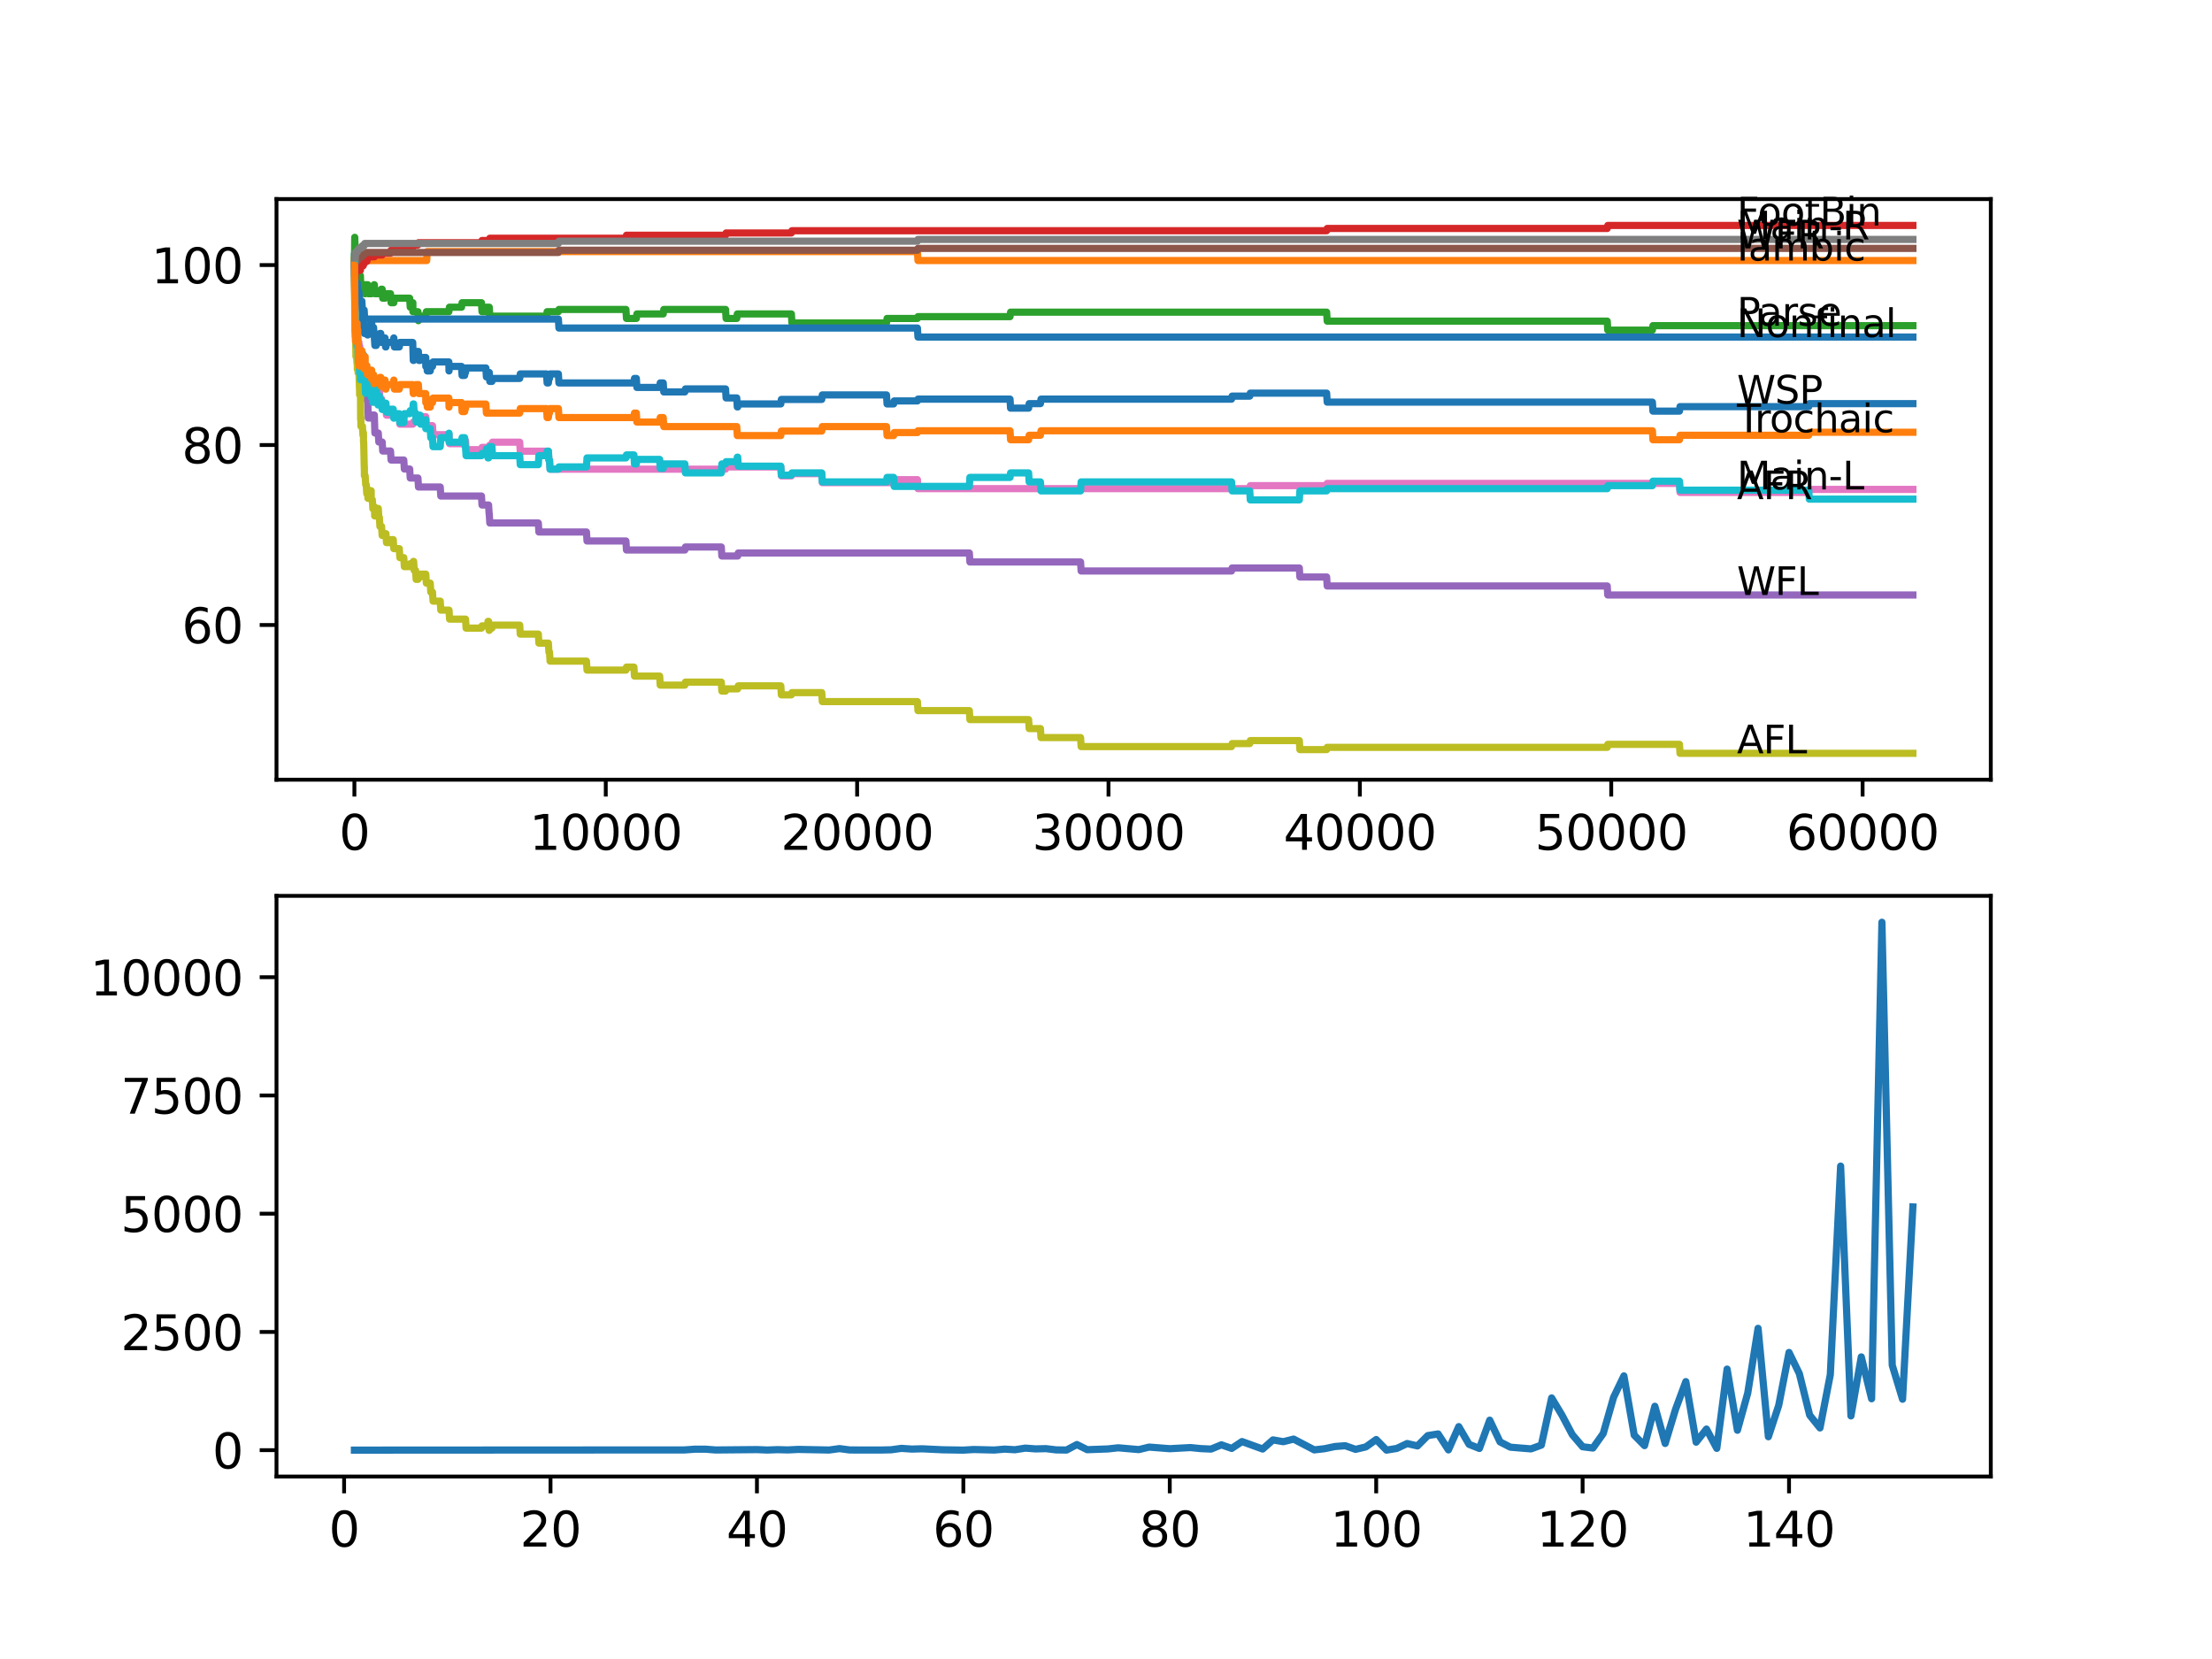 <?xml version="1.0" encoding="utf-8" standalone="no"?>
<!DOCTYPE svg PUBLIC "-//W3C//DTD SVG 1.1//EN"
  "http://www.w3.org/Graphics/SVG/1.1/DTD/svg11.dtd">
<svg xmlns:xlink="http://www.w3.org/1999/xlink" width="460.8pt" height="345.6pt" viewBox="0 0 460.8 345.6" xmlns="http://www.w3.org/2000/svg" version="1.1">
 <defs>
  <style type="text/css">*{stroke-linejoin: round; stroke-linecap: butt}</style>
 </defs>
 <g id="figure_1">
  <g id="patch_1">
   <path d="M 0 345.6 
L 460.8 345.6 
L 460.8 0 
L 0 0 
z
" style="fill: #ffffff"/>
  </g>
  <g id="axes_1">
   <g id="patch_2">
    <path d="M 57.6 162.432 
L 414.72 162.432 
L 414.72 41.472 
L 57.6 41.472 
z
" style="fill: #ffffff"/>
   </g>
   <g id="matplotlib.axis_1">
    <g id="xtick_1">
     <g id="line2d_1">
      <defs>
       <path id="m9bc168c606" d="M 0 0 
L 0 3.5 
" style="stroke: #000000; stroke-width: 0.8"/>
      </defs>
      <g>
       <use xlink:href="#m9bc168c606" x="73.827" y="162.432" style="stroke: #000000; stroke-width: 0.8"/>
      </g>
     </g>
     <g id="text_1">
      <!-- 0 -->
      <g transform="translate(70.646 177.03)scale(0.1 -0.1)">
       <defs>
        <path id="DejaVuSans-30" d="M 2034 4250 
Q 1547 4250 1301 3770 
Q 1056 3291 1056 2328 
Q 1056 1369 1301 889 
Q 1547 409 2034 409 
Q 2525 409 2770 889 
Q 3016 1369 3016 2328 
Q 3016 3291 2770 3770 
Q 2525 4250 2034 4250 
z
M 2034 4750 
Q 2819 4750 3233 4129 
Q 3647 3509 3647 2328 
Q 3647 1150 3233 529 
Q 2819 -91 2034 -91 
Q 1250 -91 836 529 
Q 422 1150 422 2328 
Q 422 3509 836 4129 
Q 1250 4750 2034 4750 
z
" transform="scale(0.016)"/>
       </defs>
       <use xlink:href="#DejaVuSans-30"/>
      </g>
     </g>
    </g>
    <g id="xtick_2">
     <g id="line2d_2">
      <g>
       <use xlink:href="#m9bc168c606" x="126.192" y="162.432" style="stroke: #000000; stroke-width: 0.8"/>
      </g>
     </g>
     <g id="text_2">
      <!-- 10000 -->
      <g transform="translate(110.286 177.03)scale(0.1 -0.1)">
       <defs>
        <path id="DejaVuSans-31" d="M 794 531 
L 1825 531 
L 1825 4091 
L 703 3866 
L 703 4441 
L 1819 4666 
L 2450 4666 
L 2450 531 
L 3481 531 
L 3481 0 
L 794 0 
L 794 531 
z
" transform="scale(0.016)"/>
       </defs>
       <use xlink:href="#DejaVuSans-31"/>
       <use xlink:href="#DejaVuSans-30" x="63.623"/>
       <use xlink:href="#DejaVuSans-30" x="127.246"/>
       <use xlink:href="#DejaVuSans-30" x="190.869"/>
       <use xlink:href="#DejaVuSans-30" x="254.492"/>
      </g>
     </g>
    </g>
    <g id="xtick_3">
     <g id="line2d_3">
      <g>
       <use xlink:href="#m9bc168c606" x="178.556" y="162.432" style="stroke: #000000; stroke-width: 0.8"/>
      </g>
     </g>
     <g id="text_3">
      <!-- 20000 -->
      <g transform="translate(162.65 177.03)scale(0.1 -0.1)">
       <defs>
        <path id="DejaVuSans-32" d="M 1228 531 
L 3431 531 
L 3431 0 
L 469 0 
L 469 531 
Q 828 903 1448 1529 
Q 2069 2156 2228 2338 
Q 2531 2678 2651 2914 
Q 2772 3150 2772 3378 
Q 2772 3750 2511 3984 
Q 2250 4219 1831 4219 
Q 1534 4219 1204 4116 
Q 875 4013 500 3803 
L 500 4441 
Q 881 4594 1212 4672 
Q 1544 4750 1819 4750 
Q 2544 4750 2975 4387 
Q 3406 4025 3406 3419 
Q 3406 3131 3298 2873 
Q 3191 2616 2906 2266 
Q 2828 2175 2409 1742 
Q 1991 1309 1228 531 
z
" transform="scale(0.016)"/>
       </defs>
       <use xlink:href="#DejaVuSans-32"/>
       <use xlink:href="#DejaVuSans-30" x="63.623"/>
       <use xlink:href="#DejaVuSans-30" x="127.246"/>
       <use xlink:href="#DejaVuSans-30" x="190.869"/>
       <use xlink:href="#DejaVuSans-30" x="254.492"/>
      </g>
     </g>
    </g>
    <g id="xtick_4">
     <g id="line2d_4">
      <g>
       <use xlink:href="#m9bc168c606" x="230.921" y="162.432" style="stroke: #000000; stroke-width: 0.8"/>
      </g>
     </g>
     <g id="text_4">
      <!-- 30000 -->
      <g transform="translate(215.015 177.03)scale(0.1 -0.1)">
       <defs>
        <path id="DejaVuSans-33" d="M 2597 2516 
Q 3050 2419 3304 2112 
Q 3559 1806 3559 1356 
Q 3559 666 3084 287 
Q 2609 -91 1734 -91 
Q 1441 -91 1130 -33 
Q 819 25 488 141 
L 488 750 
Q 750 597 1062 519 
Q 1375 441 1716 441 
Q 2309 441 2620 675 
Q 2931 909 2931 1356 
Q 2931 1769 2642 2001 
Q 2353 2234 1838 2234 
L 1294 2234 
L 1294 2753 
L 1863 2753 
Q 2328 2753 2575 2939 
Q 2822 3125 2822 3475 
Q 2822 3834 2567 4026 
Q 2313 4219 1838 4219 
Q 1578 4219 1281 4162 
Q 984 4106 628 3988 
L 628 4550 
Q 988 4650 1302 4700 
Q 1616 4750 1894 4750 
Q 2613 4750 3031 4423 
Q 3450 4097 3450 3541 
Q 3450 3153 3228 2886 
Q 3006 2619 2597 2516 
z
" transform="scale(0.016)"/>
       </defs>
       <use xlink:href="#DejaVuSans-33"/>
       <use xlink:href="#DejaVuSans-30" x="63.623"/>
       <use xlink:href="#DejaVuSans-30" x="127.246"/>
       <use xlink:href="#DejaVuSans-30" x="190.869"/>
       <use xlink:href="#DejaVuSans-30" x="254.492"/>
      </g>
     </g>
    </g>
    <g id="xtick_5">
     <g id="line2d_5">
      <g>
       <use xlink:href="#m9bc168c606" x="283.285" y="162.432" style="stroke: #000000; stroke-width: 0.8"/>
      </g>
     </g>
     <g id="text_5">
      <!-- 40000 -->
      <g transform="translate(267.379 177.03)scale(0.1 -0.1)">
       <defs>
        <path id="DejaVuSans-34" d="M 2419 4116 
L 825 1625 
L 2419 1625 
L 2419 4116 
z
M 2253 4666 
L 3047 4666 
L 3047 1625 
L 3713 1625 
L 3713 1100 
L 3047 1100 
L 3047 0 
L 2419 0 
L 2419 1100 
L 313 1100 
L 313 1709 
L 2253 4666 
z
" transform="scale(0.016)"/>
       </defs>
       <use xlink:href="#DejaVuSans-34"/>
       <use xlink:href="#DejaVuSans-30" x="63.623"/>
       <use xlink:href="#DejaVuSans-30" x="127.246"/>
       <use xlink:href="#DejaVuSans-30" x="190.869"/>
       <use xlink:href="#DejaVuSans-30" x="254.492"/>
      </g>
     </g>
    </g>
    <g id="xtick_6">
     <g id="line2d_6">
      <g>
       <use xlink:href="#m9bc168c606" x="335.65" y="162.432" style="stroke: #000000; stroke-width: 0.8"/>
      </g>
     </g>
     <g id="text_6">
      <!-- 50000 -->
      <g transform="translate(319.744 177.03)scale(0.1 -0.1)">
       <defs>
        <path id="DejaVuSans-35" d="M 691 4666 
L 3169 4666 
L 3169 4134 
L 1269 4134 
L 1269 2991 
Q 1406 3038 1543 3061 
Q 1681 3084 1819 3084 
Q 2600 3084 3056 2656 
Q 3513 2228 3513 1497 
Q 3513 744 3044 326 
Q 2575 -91 1722 -91 
Q 1428 -91 1123 -41 
Q 819 9 494 109 
L 494 744 
Q 775 591 1075 516 
Q 1375 441 1709 441 
Q 2250 441 2565 725 
Q 2881 1009 2881 1497 
Q 2881 1984 2565 2268 
Q 2250 2553 1709 2553 
Q 1456 2553 1204 2497 
Q 953 2441 691 2322 
L 691 4666 
z
" transform="scale(0.016)"/>
       </defs>
       <use xlink:href="#DejaVuSans-35"/>
       <use xlink:href="#DejaVuSans-30" x="63.623"/>
       <use xlink:href="#DejaVuSans-30" x="127.246"/>
       <use xlink:href="#DejaVuSans-30" x="190.869"/>
       <use xlink:href="#DejaVuSans-30" x="254.492"/>
      </g>
     </g>
    </g>
    <g id="xtick_7">
     <g id="line2d_7">
      <g>
       <use xlink:href="#m9bc168c606" x="388.014" y="162.432" style="stroke: #000000; stroke-width: 0.8"/>
      </g>
     </g>
     <g id="text_7">
      <!-- 60000 -->
      <g transform="translate(372.108 177.03)scale(0.1 -0.1)">
       <defs>
        <path id="DejaVuSans-36" d="M 2113 2584 
Q 1688 2584 1439 2293 
Q 1191 2003 1191 1497 
Q 1191 994 1439 701 
Q 1688 409 2113 409 
Q 2538 409 2786 701 
Q 3034 994 3034 1497 
Q 3034 2003 2786 2293 
Q 2538 2584 2113 2584 
z
M 3366 4563 
L 3366 3988 
Q 3128 4100 2886 4159 
Q 2644 4219 2406 4219 
Q 1781 4219 1451 3797 
Q 1122 3375 1075 2522 
Q 1259 2794 1537 2939 
Q 1816 3084 2150 3084 
Q 2853 3084 3261 2657 
Q 3669 2231 3669 1497 
Q 3669 778 3244 343 
Q 2819 -91 2113 -91 
Q 1303 -91 875 529 
Q 447 1150 447 2328 
Q 447 3434 972 4092 
Q 1497 4750 2381 4750 
Q 2619 4750 2861 4703 
Q 3103 4656 3366 4563 
z
" transform="scale(0.016)"/>
       </defs>
       <use xlink:href="#DejaVuSans-36"/>
       <use xlink:href="#DejaVuSans-30" x="63.623"/>
       <use xlink:href="#DejaVuSans-30" x="127.246"/>
       <use xlink:href="#DejaVuSans-30" x="190.869"/>
       <use xlink:href="#DejaVuSans-30" x="254.492"/>
      </g>
     </g>
    </g>
   </g>
   <g id="matplotlib.axis_2">
    <g id="ytick_1">
     <g id="line2d_8">
      <defs>
       <path id="m529009ddbd" d="M 0 0 
L -3.5 0 
" style="stroke: #000000; stroke-width: 0.8"/>
      </defs>
      <g>
       <use xlink:href="#m529009ddbd" x="57.6" y="130.193" style="stroke: #000000; stroke-width: 0.8"/>
      </g>
     </g>
     <g id="text_8">
      <!-- 60 -->
      <g transform="translate(37.875 133.992)scale(0.1 -0.1)">
       <use xlink:href="#DejaVuSans-36"/>
       <use xlink:href="#DejaVuSans-30" x="63.623"/>
      </g>
     </g>
    </g>
    <g id="ytick_2">
     <g id="line2d_9">
      <g>
       <use xlink:href="#m529009ddbd" x="57.6" y="92.705" style="stroke: #000000; stroke-width: 0.8"/>
      </g>
     </g>
     <g id="text_9">
      <!-- 80 -->
      <g transform="translate(37.875 96.504)scale(0.1 -0.1)">
       <defs>
        <path id="DejaVuSans-38" d="M 2034 2216 
Q 1584 2216 1326 1975 
Q 1069 1734 1069 1313 
Q 1069 891 1326 650 
Q 1584 409 2034 409 
Q 2484 409 2743 651 
Q 3003 894 3003 1313 
Q 3003 1734 2745 1975 
Q 2488 2216 2034 2216 
z
M 1403 2484 
Q 997 2584 770 2862 
Q 544 3141 544 3541 
Q 544 4100 942 4425 
Q 1341 4750 2034 4750 
Q 2731 4750 3128 4425 
Q 3525 4100 3525 3541 
Q 3525 3141 3298 2862 
Q 3072 2584 2669 2484 
Q 3125 2378 3379 2068 
Q 3634 1759 3634 1313 
Q 3634 634 3220 271 
Q 2806 -91 2034 -91 
Q 1263 -91 848 271 
Q 434 634 434 1313 
Q 434 1759 690 2068 
Q 947 2378 1403 2484 
z
M 1172 3481 
Q 1172 3119 1398 2916 
Q 1625 2713 2034 2713 
Q 2441 2713 2670 2916 
Q 2900 3119 2900 3481 
Q 2900 3844 2670 4047 
Q 2441 4250 2034 4250 
Q 1625 4250 1398 4047 
Q 1172 3844 1172 3481 
z
" transform="scale(0.016)"/>
       </defs>
       <use xlink:href="#DejaVuSans-38"/>
       <use xlink:href="#DejaVuSans-30" x="63.623"/>
      </g>
     </g>
    </g>
    <g id="ytick_3">
     <g id="line2d_10">
      <g>
       <use xlink:href="#m529009ddbd" x="57.6" y="55.217" style="stroke: #000000; stroke-width: 0.8"/>
      </g>
     </g>
     <g id="text_10">
      <!-- 100 -->
      <g transform="translate(31.512 59.017)scale(0.1 -0.1)">
       <use xlink:href="#DejaVuSans-31"/>
       <use xlink:href="#DejaVuSans-30" x="63.623"/>
       <use xlink:href="#DejaVuSans-30" x="127.246"/>
      </g>
     </g>
    </g>
   </g>
   <g id="line2d_11">
    <path d="M 73.833 54.28 
L 73.838 54.28 
L 73.848 52.874 
L 73.906 57.404 
L 73.911 57.404 
L 73.922 57.404 
L 74.011 63.902 
L 74.042 62.34 
L 74.053 62.34 
L 74.147 60.466 
L 74.063 63.277 
L 74.163 62.34 
L 74.257 62.34 
L 74.372 61.403 
L 74.388 61.403 
L 74.424 63.277 
L 74.498 62.184 
L 74.519 62.184 
L 74.582 64.058 
L 74.629 63.433 
L 74.655 63.433 
L 74.765 67.182 
L 74.775 66.807 
L 74.817 66.807 
L 74.932 65.245 
L 75.079 65.245 
L 75.1 67.12 
L 75.189 65.245 
L 75.377 65.245 
L 75.493 67.12 
L 75.498 67.12 
L 75.613 66.183 
L 75.65 66.183 
L 75.765 68.057 
L 75.781 67.12 
L 75.786 68.994 
L 75.875 67.588 
L 75.891 67.588 
L 75.906 69.463 
L 76.001 68.526 
L 76.022 68.526 
L 76.137 67.901 
L 76.435 67.901 
L 76.55 69.775 
L 76.65 69.775 
L 76.765 68.838 
L 77.273 68.838 
L 77.394 67.276 
L 77.425 67.276 
L 77.54 69.15 
L 77.561 69.15 
L 77.676 68.213 
L 77.823 68.213 
L 77.938 70.088 
L 77.98 70.088 
L 78.095 71.962 
L 78.383 71.962 
L 78.498 71.337 
L 78.64 71.337 
L 78.755 70.4 
L 79.033 70.4 
L 79.148 69.463 
L 79.321 69.463 
L 79.436 71.337 
L 79.493 71.337 
L 79.609 70.4 
L 80.205 70.4 
L 80.321 72.274 
L 80.399 72.274 
L 80.514 71.337 
L 81.918 71.337 
L 82.033 70.4 
L 82.043 70.4 
L 82.159 72.274 
L 83.18 72.274 
L 83.295 71.337 
L 85.976 71.337 
L 86.096 75.086 
L 86.17 75.086 
L 86.285 74.149 
L 86.573 74.149 
L 86.688 73.212 
L 87.154 73.212 
L 87.269 75.086 
L 87.516 75.086 
L 87.631 74.461 
L 88.694 74.461 
L 88.699 76.335 
L 88.804 75.398 
L 88.893 75.398 
L 89.008 77.273 
L 89.626 77.273 
L 89.741 76.335 
L 90.097 76.335 
L 90.212 75.398 
L 93.506 75.398 
L 93.537 77.273 
L 93.616 76.335 
L 96.145 76.335 
L 96.26 78.21 
L 96.789 78.21 
L 96.905 77.585 
L 96.978 77.585 
L 97.093 76.648 
L 101.214 76.648 
L 101.329 78.522 
L 101.544 78.522 
L 101.659 77.585 
L 101.921 77.585 
L 102.036 79.459 
L 102.481 79.459 
L 102.597 78.835 
L 108.262 78.835 
L 108.378 77.897 
L 113.86 77.897 
L 113.975 79.772 
L 114.237 79.772 
L 114.352 78.835 
L 114.473 78.835 
L 114.588 77.897 
L 116.321 77.897 
L 116.436 79.772 
L 132.057 79.772 
L 132.172 78.835 
L 132.559 78.835 
L 132.675 80.709 
L 137.419 80.709 
L 137.534 79.772 
L 138.162 79.772 
L 138.278 81.646 
L 142.671 81.646 
L 142.786 81.021 
L 151.144 81.021 
L 151.259 82.896 
L 153.479 82.896 
L 153.594 84.77 
L 153.678 84.77 
L 153.793 84.145 
L 162.653 84.145 
L 162.769 83.208 
L 171.184 83.208 
L 171.299 82.271 
L 184.673 82.271 
L 184.788 84.145 
L 186.16 84.145 
L 186.275 83.521 
L 191.113 83.521 
L 191.229 83.146 
L 210.405 83.146 
L 210.52 85.02 
L 214.28 85.02 
L 214.395 84.083 
L 216.741 84.083 
L 216.856 83.146 
L 256.553 83.146 
L 256.669 82.521 
L 260.345 82.521 
L 260.46 81.896 
L 276.363 81.896 
L 276.478 83.771 
L 344.222 83.771 
L 344.337 85.645 
L 349.862 85.645 
L 349.977 84.708 
L 376.793 84.708 
L 376.908 84.083 
L 398.487 84.083 
L 398.487 84.083 
" clip-path="url(#p70ff0d543a)" style="fill: none; stroke: #1f77b4; stroke-width: 1.5; stroke-linecap: square"/>
   </g>
   <g id="line2d_12">
    <path d="M 73.833 54.28 
L 73.848 54.28 
L 73.964 52.406 
L 74.765 52.406 
L 74.88 54.28 
L 88.893 54.28 
L 89.008 52.406 
L 191.113 52.406 
L 191.229 54.28 
L 398.487 54.28 
L 398.487 54.28 
" clip-path="url(#p70ff0d543a)" style="fill: none; stroke: #ff7f0e; stroke-width: 1.5; stroke-linecap: square"/>
   </g>
   <g id="line2d_13">
    <path d="M 73.833 55.217 
L 73.901 49.438 
L 73.953 50.938 
L 73.985 50.938 
L 74.11 57.81 
L 74.147 57.81 
L 74.262 59.685 
L 74.367 59.685 
L 74.388 61.559 
L 74.477 60.622 
L 74.597 60.622 
L 74.712 57.81 
L 74.765 57.81 
L 74.88 57.435 
L 75.079 57.435 
L 75.199 61.184 
L 75.377 61.184 
L 75.493 60.716 
L 75.781 60.716 
L 75.891 59.31 
L 76.006 61.184 
L 76.069 61.184 
L 76.184 59.31 
L 76.603 59.31 
L 76.718 61.184 
L 77.425 61.184 
L 77.54 60.247 
L 77.823 60.247 
L 77.938 59.31 
L 77.98 59.31 
L 78.095 61.184 
L 79.321 61.184 
L 79.436 60.247 
L 79.614 60.247 
L 79.729 62.121 
L 80.205 62.121 
L 80.321 61.184 
L 81.352 61.184 
L 81.467 63.059 
L 82.043 63.059 
L 82.159 62.121 
L 85.342 62.121 
L 85.458 63.996 
L 85.976 63.996 
L 86.007 63.059 
L 86.013 64.933 
L 86.081 64.933 
L 87.065 64.933 
L 87.154 66.807 
L 87.175 65.87 
L 88.694 65.87 
L 88.809 64.933 
L 93.506 64.933 
L 93.621 63.996 
L 96.145 63.996 
L 96.26 63.059 
L 100.298 63.059 
L 100.413 64.933 
L 101.214 64.933 
L 101.329 63.996 
L 101.921 63.996 
L 102.036 65.87 
L 113.86 65.87 
L 113.975 64.933 
L 116.321 64.933 
L 116.436 64.464 
L 130.392 64.464 
L 130.507 66.339 
L 132.559 66.339 
L 132.675 65.402 
L 138.162 65.402 
L 138.278 64.464 
L 151.144 64.464 
L 151.259 66.339 
L 153.479 66.339 
L 153.594 65.402 
L 164.858 65.402 
L 164.973 67.276 
L 184.673 67.276 
L 184.788 66.339 
L 191.113 66.339 
L 191.229 65.964 
L 210.405 65.964 
L 210.52 65.027 
L 276.363 65.027 
L 276.478 66.901 
L 334.812 66.901 
L 334.927 68.775 
L 344.222 68.775 
L 344.337 67.838 
L 398.487 67.838 
L 398.487 67.838 
" clip-path="url(#p70ff0d543a)" style="fill: none; stroke: #2ca02c; stroke-width: 1.5; stroke-linecap: square"/>
   </g>
   <g id="line2d_14">
    <path d="M 73.833 55.217 
L 73.917 59.747 
L 73.948 58.341 
L 73.964 58.341 
L 74.095 55.374 
L 74.105 55.374 
L 74.225 54.436 
L 74.367 54.436 
L 74.43 53.499 
L 74.435 55.374 
L 74.472 55.374 
L 74.519 55.374 
L 74.634 54.905 
L 74.655 54.905 
L 74.765 54.436 
L 74.88 56.311 
L 75.079 56.311 
L 75.199 55.374 
L 75.65 55.374 
L 75.765 54.905 
L 75.891 54.905 
L 76.006 54.436 
L 76.435 54.436 
L 76.55 53.968 
L 76.603 53.968 
L 76.718 53.499 
L 77.98 53.499 
L 78.095 53.124 
L 79.614 53.124 
L 79.729 52.75 
L 81.352 52.75 
L 81.467 52.125 
L 85.342 52.125 
L 85.458 51.5 
L 86.007 51.5 
L 86.123 51.031 
L 87.065 51.031 
L 87.18 50.563 
L 100.298 50.563 
L 100.413 50.094 
L 101.921 50.094 
L 102.036 49.626 
L 130.392 49.626 
L 130.507 49.001 
L 151.144 49.001 
L 151.259 48.532 
L 164.858 48.532 
L 164.973 48.064 
L 276.363 48.064 
L 276.478 47.595 
L 334.812 47.595 
L 334.927 46.97 
L 398.487 46.97 
L 398.487 46.97 
" clip-path="url(#p70ff0d543a)" style="fill: none; stroke: #d62728; stroke-width: 1.5; stroke-linecap: square"/>
   </g>
   <g id="line2d_15">
    <path d="M 73.833 57.092 
L 73.875 57.092 
L 74.011 67.713 
L 74.105 67.089 
L 74.11 68.963 
L 74.147 68.963 
L 74.262 70.837 
L 74.367 70.837 
L 74.482 72.712 
L 74.582 72.712 
L 74.697 72.087 
L 74.906 72.087 
L 75.021 73.961 
L 75.121 73.961 
L 75.241 77.71 
L 75.723 77.71 
L 75.838 79.584 
L 75.891 79.584 
L 76.006 81.459 
L 76.294 81.459 
L 76.409 83.333 
L 76.603 83.333 
L 76.723 87.082 
L 77.273 87.082 
L 77.388 86.457 
L 77.98 86.457 
L 78.1 90.206 
L 78.802 90.206 
L 78.917 92.08 
L 79.614 92.08 
L 79.729 93.955 
L 81.352 93.955 
L 81.467 95.829 
L 84.117 95.829 
L 84.232 97.703 
L 85.342 97.703 
L 85.458 99.578 
L 87.065 99.578 
L 87.18 101.452 
L 91.71 101.452 
L 91.825 103.327 
L 100.298 103.327 
L 100.413 105.201 
L 101.78 105.201 
L 101.895 107.075 
L 101.921 107.075 
L 102.036 108.95 
L 112.143 108.95 
L 112.258 110.824 
L 122.17 110.824 
L 122.286 112.698 
L 130.392 112.698 
L 130.507 114.573 
L 142.671 114.573 
L 142.786 113.948 
L 150.259 113.948 
L 150.374 115.822 
L 153.678 115.822 
L 153.793 115.198 
L 201.932 115.198 
L 202.047 117.072 
L 225.103 117.072 
L 225.218 118.946 
L 256.553 118.946 
L 256.669 118.322 
L 270.671 118.322 
L 270.786 120.196 
L 276.363 120.196 
L 276.478 122.07 
L 334.812 122.07 
L 334.927 123.945 
L 398.487 123.945 
L 398.487 123.945 
" clip-path="url(#p70ff0d543a)" style="fill: none; stroke: #9467bd; stroke-width: 1.5; stroke-linecap: square"/>
   </g>
   <g id="line2d_16">
    <path d="M 73.833 55.217 
L 73.838 55.217 
L 73.958 54.374 
L 74.43 54.374 
L 74.545 53.905 
L 74.765 53.905 
L 74.88 53.531 
L 75.377 53.531 
L 75.493 53.062 
L 75.859 53.062 
L 75.974 52.593 
L 116.321 52.593 
L 116.436 52.125 
L 191.113 52.125 
L 191.229 51.75 
L 398.487 51.75 
L 398.487 51.75 
" clip-path="url(#p70ff0d543a)" style="fill: none; stroke: #8c564b; stroke-width: 1.5; stroke-linecap: square"/>
   </g>
   <g id="line2d_17">
    <path d="M 73.833 57.092 
L 73.838 57.092 
L 73.948 64.589 
L 73.964 63.965 
L 73.969 63.965 
L 74.095 70.056 
L 74.105 70.056 
L 74.225 69.119 
L 74.257 69.119 
L 74.372 70.993 
L 74.424 70.993 
L 74.43 70.369 
L 74.435 72.243 
L 74.524 71.774 
L 74.655 71.774 
L 74.765 71.306 
L 74.885 75.055 
L 74.89 75.055 
L 75.006 74.43 
L 75.079 74.43 
L 75.199 73.493 
L 75.498 73.493 
L 75.613 75.367 
L 75.65 75.367 
L 75.765 74.898 
L 75.786 74.898 
L 75.891 78.647 
L 75.901 78.179 
L 75.906 78.179 
L 76.022 80.053 
L 76.137 79.428 
L 76.435 79.428 
L 76.55 78.96 
L 76.603 78.96 
L 76.718 78.491 
L 77.325 78.491 
L 77.441 80.365 
L 77.561 80.365 
L 77.676 82.24 
L 77.98 82.24 
L 78.095 81.865 
L 78.383 81.865 
L 78.498 81.24 
L 79.033 81.24 
L 79.148 83.114 
L 79.493 83.114 
L 79.609 84.989 
L 79.614 84.989 
L 79.729 84.614 
L 80.399 84.614 
L 80.514 86.488 
L 83.18 86.488 
L 83.295 88.363 
L 86.007 88.363 
L 86.123 87.894 
L 87.065 87.894 
L 87.18 87.426 
L 87.516 87.426 
L 87.631 86.801 
L 88.699 86.801 
L 88.814 88.675 
L 90.097 88.675 
L 90.212 90.55 
L 93.537 90.55 
L 93.653 92.424 
L 96.789 92.424 
L 96.905 91.799 
L 96.978 91.799 
L 97.093 93.673 
L 100.298 93.673 
L 100.413 93.205 
L 101.921 93.205 
L 102.036 92.736 
L 102.481 92.736 
L 102.597 92.112 
L 108.262 92.112 
L 108.378 93.986 
L 114.237 93.986 
L 114.352 95.86 
L 114.473 95.86 
L 114.588 97.735 
L 151.144 97.735 
L 151.259 97.266 
L 162.653 97.266 
L 162.769 99.14 
L 164.858 99.14 
L 164.973 98.672 
L 171.184 98.672 
L 171.299 100.546 
L 186.16 100.546 
L 186.275 99.921 
L 191.113 99.921 
L 191.229 101.796 
L 260.345 101.796 
L 260.46 101.171 
L 276.363 101.171 
L 276.478 100.702 
L 349.862 100.702 
L 349.977 102.577 
L 376.793 102.577 
L 376.908 101.952 
L 398.487 101.952 
L 398.487 101.952 
" clip-path="url(#p70ff0d543a)" style="fill: none; stroke: #e377c2; stroke-width: 1.5; stroke-linecap: square"/>
   </g>
   <g id="line2d_18">
    <path d="M 73.833 55.217 
L 73.838 55.217 
L 73.958 54.374 
L 73.969 54.374 
L 74.084 52.5 
L 74.43 52.5 
L 74.545 52.031 
L 74.765 52.031 
L 74.88 51.656 
L 75.377 51.656 
L 75.493 51.188 
L 75.859 51.188 
L 75.974 50.719 
L 116.321 50.719 
L 116.436 50.25 
L 191.113 50.25 
L 191.229 49.875 
L 398.487 49.875 
L 398.487 49.875 
" clip-path="url(#p70ff0d543a)" style="fill: none; stroke: #7f7f7f; stroke-width: 1.5; stroke-linecap: square"/>
   </g>
   <g id="line2d_19">
    <path d="M 73.833 57.092 
L 73.948 68.963 
L 73.969 67.713 
L 73.985 67.713 
L 74.011 66.776 
L 74.058 69.588 
L 74.063 69.119 
L 74.147 74.274 
L 74.184 73.805 
L 74.257 73.805 
L 74.372 75.679 
L 74.424 75.679 
L 74.43 75.055 
L 74.435 76.929 
L 74.524 76.46 
L 74.582 76.46 
L 74.597 75.836 
L 74.602 77.71 
L 74.681 77.241 
L 74.765 77.241 
L 74.885 80.99 
L 74.89 80.99 
L 74.906 80.365 
L 74.911 82.24 
L 74.99 82.24 
L 75.079 82.24 
L 75.1 81.771 
L 75.126 87.394 
L 75.131 87.394 
L 75.137 87.394 
L 75.178 86.926 
L 75.184 88.8 
L 75.231 88.8 
L 75.498 88.8 
L 75.613 90.674 
L 75.65 90.674 
L 75.723 90.206 
L 75.728 92.08 
L 75.744 92.08 
L 75.765 92.08 
L 75.891 97.703 
L 75.906 97.235 
L 75.912 99.109 
L 75.985 99.109 
L 76.069 99.109 
L 76.184 100.984 
L 76.294 100.984 
L 76.409 102.858 
L 76.435 102.858 
L 76.55 102.389 
L 76.603 102.389 
L 76.634 101.921 
L 76.639 103.795 
L 76.708 102.858 
L 77.273 102.858 
L 77.325 102.233 
L 77.331 104.108 
L 77.373 104.108 
L 77.561 104.108 
L 77.676 105.982 
L 77.98 105.982 
L 78.043 105.607 
L 78.048 107.481 
L 78.069 107.481 
L 78.383 107.481 
L 78.498 106.857 
L 78.64 106.857 
L 78.755 105.919 
L 78.802 105.919 
L 78.917 107.794 
L 79.033 107.794 
L 79.148 109.668 
L 79.493 109.668 
L 79.609 111.543 
L 79.614 111.543 
L 79.729 111.168 
L 80.399 111.168 
L 80.514 113.042 
L 81.352 113.042 
L 81.467 112.417 
L 81.918 112.417 
L 82.033 114.292 
L 83.18 114.292 
L 83.295 116.166 
L 84.117 116.166 
L 84.232 118.04 
L 85.342 118.04 
L 85.458 117.416 
L 86.007 117.416 
L 86.123 116.947 
L 86.17 116.947 
L 86.285 118.821 
L 86.573 118.821 
L 86.688 120.696 
L 87.065 120.696 
L 87.18 120.227 
L 87.516 120.227 
L 87.631 119.602 
L 88.699 119.602 
L 88.814 121.477 
L 89.626 121.477 
L 89.741 123.351 
L 90.097 123.351 
L 90.212 125.226 
L 91.71 125.226 
L 91.825 127.1 
L 93.537 127.1 
L 93.653 128.974 
L 96.978 128.974 
L 97.093 130.849 
L 100.298 130.849 
L 100.413 130.38 
L 101.544 130.38 
L 101.659 129.443 
L 101.78 129.443 
L 101.895 131.317 
L 101.921 131.317 
L 102.036 130.849 
L 102.481 130.849 
L 102.597 130.224 
L 108.262 130.224 
L 108.378 132.098 
L 112.143 132.098 
L 112.258 133.973 
L 114.237 133.973 
L 114.352 135.847 
L 114.473 135.847 
L 114.588 137.721 
L 122.17 137.721 
L 122.286 139.596 
L 130.392 139.596 
L 130.507 138.971 
L 132.057 138.971 
L 132.172 140.845 
L 137.419 140.845 
L 137.534 142.72 
L 142.671 142.72 
L 142.786 142.095 
L 150.259 142.095 
L 150.374 143.969 
L 151.144 143.969 
L 151.259 143.501 
L 153.678 143.501 
L 153.793 142.876 
L 162.653 142.876 
L 162.769 144.75 
L 164.858 144.75 
L 164.973 144.282 
L 171.184 144.282 
L 171.299 146.156 
L 191.113 146.156 
L 191.229 148.031 
L 201.932 148.031 
L 202.047 149.905 
L 214.28 149.905 
L 214.395 151.779 
L 216.741 151.779 
L 216.856 153.654 
L 225.103 153.654 
L 225.218 155.528 
L 256.553 155.528 
L 256.669 154.903 
L 260.345 154.903 
L 260.46 154.278 
L 270.671 154.278 
L 270.786 156.153 
L 276.363 156.153 
L 276.478 155.684 
L 334.812 155.684 
L 334.927 155.059 
L 349.862 155.059 
L 349.977 156.934 
L 398.487 156.934 
L 398.487 156.934 
" clip-path="url(#p70ff0d543a)" style="fill: none; stroke: #bcbd22; stroke-width: 1.5; stroke-linecap: square"/>
   </g>
   <g id="line2d_20">
    <path d="M 73.833 55.217 
L 73.964 62.871 
L 74.011 60.372 
L 74.021 64.121 
L 74.053 64.121 
L 74.147 70.681 
L 74.178 70.212 
L 74.257 70.212 
L 74.367 72.087 
L 74.424 70.212 
L 74.477 72.087 
L 74.519 72.087 
L 74.582 71.618 
L 74.587 73.493 
L 74.597 73.493 
L 74.655 75.367 
L 74.707 73.961 
L 74.817 73.961 
L 74.906 77.71 
L 74.932 75.836 
L 75.079 75.836 
L 75.11 79.116 
L 75.199 74.898 
L 75.377 74.898 
L 75.493 74.43 
L 75.498 74.43 
L 75.613 76.304 
L 75.65 76.304 
L 75.765 73.961 
L 75.88 76.773 
L 75.891 76.773 
L 75.906 76.304 
L 75.912 78.179 
L 75.985 78.179 
L 76.022 78.179 
L 76.142 81.927 
L 76.294 81.927 
L 76.409 80.053 
L 76.435 80.053 
L 76.55 79.584 
L 76.603 79.584 
L 76.65 77.241 
L 76.718 79.116 
L 77.273 79.116 
L 77.394 82.865 
L 77.425 82.865 
L 77.54 81.927 
L 77.561 81.927 
L 77.676 83.802 
L 77.823 83.802 
L 77.938 82.865 
L 77.98 82.865 
L 78.121 80.615 
L 78.383 80.615 
L 78.498 82.49 
L 78.64 82.49 
L 78.755 84.364 
L 78.802 84.364 
L 78.917 82.49 
L 79.033 82.49 
L 79.148 84.364 
L 79.321 84.364 
L 79.436 83.427 
L 79.493 83.427 
L 79.609 85.301 
L 79.614 85.301 
L 79.729 84.926 
L 80.205 84.926 
L 80.321 83.989 
L 80.399 83.989 
L 80.514 85.864 
L 81.352 85.864 
L 81.467 85.239 
L 81.918 85.239 
L 82.033 87.113 
L 82.043 87.113 
L 82.159 86.176 
L 83.18 86.176 
L 83.295 88.05 
L 84.117 88.05 
L 84.232 86.176 
L 85.342 86.176 
L 85.458 85.551 
L 85.976 85.551 
L 86.091 84.145 
L 86.17 84.145 
L 86.285 86.02 
L 86.573 86.02 
L 86.688 87.894 
L 87.065 87.894 
L 87.191 86.488 
L 87.516 86.488 
L 87.631 88.363 
L 88.694 88.363 
L 88.699 87.426 
L 88.704 89.3 
L 88.798 89.3 
L 89.626 89.3 
L 89.741 91.174 
L 90.097 91.174 
L 90.212 93.049 
L 91.71 93.049 
L 91.825 91.174 
L 93.506 91.174 
L 93.537 90.237 
L 93.543 92.112 
L 93.611 92.112 
L 96.145 92.112 
L 96.26 91.174 
L 96.789 91.174 
L 96.905 93.049 
L 96.978 93.049 
L 97.093 94.923 
L 100.298 94.923 
L 100.413 94.454 
L 101.214 94.454 
L 101.329 93.517 
L 101.544 93.517 
L 101.659 95.392 
L 101.78 95.392 
L 101.895 93.517 
L 101.921 93.517 
L 102.036 93.049 
L 102.481 93.049 
L 102.597 94.923 
L 108.262 94.923 
L 108.378 96.797 
L 112.143 96.797 
L 112.258 94.923 
L 113.86 94.923 
L 113.975 93.986 
L 114.237 93.986 
L 114.352 95.86 
L 114.473 95.86 
L 114.588 97.735 
L 116.321 97.735 
L 116.436 97.266 
L 122.17 97.266 
L 122.286 95.392 
L 130.392 95.392 
L 130.507 94.767 
L 132.057 94.767 
L 132.172 96.641 
L 132.559 96.641 
L 132.675 95.704 
L 137.419 95.704 
L 137.534 97.578 
L 138.162 97.578 
L 138.278 96.641 
L 142.671 96.641 
L 142.786 98.516 
L 150.259 98.516 
L 150.374 96.641 
L 151.144 96.641 
L 151.259 96.173 
L 153.479 96.173 
L 153.594 95.235 
L 153.678 95.235 
L 153.793 97.11 
L 162.653 97.11 
L 162.769 98.984 
L 164.858 98.984 
L 164.973 98.516 
L 171.184 98.516 
L 171.299 100.39 
L 184.673 100.39 
L 184.788 99.453 
L 186.16 99.453 
L 186.275 101.327 
L 201.932 101.327 
L 202.047 99.453 
L 210.405 99.453 
L 210.52 98.516 
L 214.28 98.516 
L 214.395 100.39 
L 216.741 100.39 
L 216.856 102.264 
L 225.103 102.264 
L 225.218 100.39 
L 256.553 100.39 
L 256.669 102.264 
L 260.345 102.264 
L 260.46 104.139 
L 270.671 104.139 
L 270.786 102.264 
L 276.363 102.264 
L 276.478 101.796 
L 334.812 101.796 
L 334.927 101.171 
L 344.222 101.171 
L 344.337 100.234 
L 349.862 100.234 
L 349.977 102.108 
L 376.793 102.108 
L 376.908 103.983 
L 398.487 103.983 
L 398.487 103.983 
" clip-path="url(#p70ff0d543a)" style="fill: none; stroke: #17becf; stroke-width: 1.5; stroke-linecap: square"/>
   </g>
   <g id="line2d_21">
    <path d="M 73.833 55.217 
L 73.838 55.217 
L 73.958 58.966 
L 74.43 58.966 
L 74.545 60.841 
L 74.765 60.841 
L 74.88 62.715 
L 75.377 62.715 
L 75.493 64.589 
L 75.859 64.589 
L 75.974 66.464 
L 116.321 66.464 
L 116.436 68.338 
L 191.113 68.338 
L 191.229 70.212 
L 398.487 70.212 
L 398.487 70.212 
" clip-path="url(#p70ff0d543a)" style="fill: none; stroke: #1f77b4; stroke-width: 1.5; stroke-linecap: square"/>
   </g>
   <g id="line2d_22">
    <path d="M 73.833 55.217 
L 73.848 55.217 
L 74 70.15 
L 74.053 70.15 
L 74.063 71.087 
L 74.173 68.276 
L 74.257 68.276 
L 74.372 67.338 
L 74.388 67.338 
L 74.43 69.213 
L 74.498 68.744 
L 74.519 68.744 
L 74.639 72.493 
L 74.655 72.493 
L 74.765 76.242 
L 74.775 75.867 
L 74.817 75.867 
L 74.932 74.93 
L 75.1 74.93 
L 75.22 73.055 
L 75.377 73.055 
L 75.493 74.93 
L 75.498 74.93 
L 75.613 73.992 
L 75.65 73.992 
L 75.765 75.867 
L 75.781 74.93 
L 75.786 76.804 
L 75.875 75.867 
L 75.906 75.867 
L 76.022 74.93 
L 76.069 74.305 
L 76.074 76.179 
L 76.121 76.179 
L 76.435 76.179 
L 76.55 78.054 
L 77.325 78.054 
L 77.425 77.116 
L 77.43 78.991 
L 77.561 78.991 
L 77.676 78.054 
L 77.823 78.054 
L 77.938 79.928 
L 77.98 79.928 
L 78.095 79.553 
L 79.033 79.553 
L 79.148 78.616 
L 79.321 78.616 
L 79.436 80.49 
L 79.493 80.49 
L 79.609 79.553 
L 79.614 79.553 
L 79.729 79.178 
L 80.205 79.178 
L 80.321 81.053 
L 80.399 81.053 
L 80.514 80.115 
L 81.918 80.115 
L 82.033 79.178 
L 82.043 79.178 
L 82.159 81.053 
L 83.18 81.053 
L 83.295 80.115 
L 85.976 80.115 
L 86.091 81.99 
L 86.17 81.99 
L 86.285 81.053 
L 86.573 81.053 
L 86.688 80.115 
L 87.154 80.115 
L 87.269 81.99 
L 88.694 81.99 
L 88.699 83.864 
L 88.804 82.927 
L 88.893 82.927 
L 89.008 84.801 
L 89.626 84.801 
L 89.741 83.864 
L 90.097 83.864 
L 90.212 82.927 
L 93.506 82.927 
L 93.537 84.801 
L 93.616 83.864 
L 96.145 83.864 
L 96.26 85.739 
L 96.789 85.739 
L 96.905 85.114 
L 96.978 85.114 
L 97.093 84.177 
L 101.214 84.177 
L 101.329 86.051 
L 108.262 86.051 
L 108.378 85.114 
L 113.86 85.114 
L 113.975 86.988 
L 114.237 86.988 
L 114.352 86.051 
L 114.473 86.051 
L 114.588 85.114 
L 116.321 85.114 
L 116.436 86.988 
L 132.057 86.988 
L 132.172 86.051 
L 132.559 86.051 
L 132.675 87.925 
L 137.419 87.925 
L 137.534 86.988 
L 138.162 86.988 
L 138.278 88.863 
L 153.479 88.863 
L 153.594 90.737 
L 162.653 90.737 
L 162.769 89.8 
L 171.184 89.8 
L 171.299 88.863 
L 184.673 88.863 
L 184.788 90.737 
L 186.16 90.737 
L 186.275 90.112 
L 191.113 90.112 
L 191.229 89.737 
L 210.405 89.737 
L 210.52 91.612 
L 214.28 91.612 
L 214.395 90.674 
L 216.741 90.674 
L 216.856 89.737 
L 344.222 89.737 
L 344.337 91.612 
L 349.862 91.612 
L 349.977 90.674 
L 376.793 90.674 
L 376.908 90.05 
L 398.487 90.05 
L 398.487 90.05 
" clip-path="url(#p70ff0d543a)" style="fill: none; stroke: #ff7f0e; stroke-width: 1.5; stroke-linecap: square"/>
   </g>
   <g id="patch_3">
    <path d="M 57.6 162.432 
L 57.6 41.472 
" style="fill: none; stroke: #000000; stroke-width: 0.8; stroke-linejoin: miter; stroke-linecap: square"/>
   </g>
   <g id="patch_4">
    <path d="M 414.72 162.432 
L 414.72 41.472 
" style="fill: none; stroke: #000000; stroke-width: 0.8; stroke-linejoin: miter; stroke-linecap: square"/>
   </g>
   <g id="patch_5">
    <path d="M 57.6 162.432 
L 414.72 162.432 
" style="fill: none; stroke: #000000; stroke-width: 0.8; stroke-linejoin: miter; stroke-linecap: square"/>
   </g>
   <g id="patch_6">
    <path d="M 57.6 41.472 
L 414.72 41.472 
" style="fill: none; stroke: #000000; stroke-width: 0.8; stroke-linejoin: miter; stroke-linecap: square"/>
   </g>
   <g id="text_11">
    <!-- WSP -->
    <g transform="translate(361.832 84.083)scale(0.08 -0.08)">
     <defs>
      <path id="DejaVuSans-57" d="M 213 4666 
L 850 4666 
L 1831 722 
L 2809 4666 
L 3519 4666 
L 4500 722 
L 5478 4666 
L 6119 4666 
L 4947 0 
L 4153 0 
L 3169 4050 
L 2175 0 
L 1381 0 
L 213 4666 
z
" transform="scale(0.016)"/>
      <path id="DejaVuSans-53" d="M 3425 4513 
L 3425 3897 
Q 3066 4069 2747 4153 
Q 2428 4238 2131 4238 
Q 1616 4238 1336 4038 
Q 1056 3838 1056 3469 
Q 1056 3159 1242 3001 
Q 1428 2844 1947 2747 
L 2328 2669 
Q 3034 2534 3370 2195 
Q 3706 1856 3706 1288 
Q 3706 609 3251 259 
Q 2797 -91 1919 -91 
Q 1588 -91 1214 -16 
Q 841 59 441 206 
L 441 856 
Q 825 641 1194 531 
Q 1563 422 1919 422 
Q 2459 422 2753 634 
Q 3047 847 3047 1241 
Q 3047 1584 2836 1778 
Q 2625 1972 2144 2069 
L 1759 2144 
Q 1053 2284 737 2584 
Q 422 2884 422 3419 
Q 422 4038 858 4394 
Q 1294 4750 2059 4750 
Q 2388 4750 2728 4690 
Q 3069 4631 3425 4513 
z
" transform="scale(0.016)"/>
      <path id="DejaVuSans-50" d="M 1259 4147 
L 1259 2394 
L 2053 2394 
Q 2494 2394 2734 2622 
Q 2975 2850 2975 3272 
Q 2975 3691 2734 3919 
Q 2494 4147 2053 4147 
L 1259 4147 
z
M 628 4666 
L 2053 4666 
Q 2838 4666 3239 4311 
Q 3641 3956 3641 3272 
Q 3641 2581 3239 2228 
Q 2838 1875 2053 1875 
L 1259 1875 
L 1259 0 
L 628 0 
L 628 4666 
z
" transform="scale(0.016)"/>
     </defs>
     <use xlink:href="#DejaVuSans-57"/>
     <use xlink:href="#DejaVuSans-53" x="98.877"/>
     <use xlink:href="#DejaVuSans-50" x="162.354"/>
    </g>
   </g>
   <g id="text_12">
    <!-- Iambic -->
    <g transform="translate(361.832 54.28)scale(0.08 -0.08)">
     <defs>
      <path id="DejaVuSans-49" d="M 628 4666 
L 1259 4666 
L 1259 0 
L 628 0 
L 628 4666 
z
" transform="scale(0.016)"/>
      <path id="DejaVuSans-61" d="M 2194 1759 
Q 1497 1759 1228 1600 
Q 959 1441 959 1056 
Q 959 750 1161 570 
Q 1363 391 1709 391 
Q 2188 391 2477 730 
Q 2766 1069 2766 1631 
L 2766 1759 
L 2194 1759 
z
M 3341 1997 
L 3341 0 
L 2766 0 
L 2766 531 
Q 2569 213 2275 61 
Q 1981 -91 1556 -91 
Q 1019 -91 701 211 
Q 384 513 384 1019 
Q 384 1609 779 1909 
Q 1175 2209 1959 2209 
L 2766 2209 
L 2766 2266 
Q 2766 2663 2505 2880 
Q 2244 3097 1772 3097 
Q 1472 3097 1187 3025 
Q 903 2953 641 2809 
L 641 3341 
Q 956 3463 1253 3523 
Q 1550 3584 1831 3584 
Q 2591 3584 2966 3190 
Q 3341 2797 3341 1997 
z
" transform="scale(0.016)"/>
      <path id="DejaVuSans-6d" d="M 3328 2828 
Q 3544 3216 3844 3400 
Q 4144 3584 4550 3584 
Q 5097 3584 5394 3201 
Q 5691 2819 5691 2113 
L 5691 0 
L 5113 0 
L 5113 2094 
Q 5113 2597 4934 2840 
Q 4756 3084 4391 3084 
Q 3944 3084 3684 2787 
Q 3425 2491 3425 1978 
L 3425 0 
L 2847 0 
L 2847 2094 
Q 2847 2600 2669 2842 
Q 2491 3084 2119 3084 
Q 1678 3084 1418 2786 
Q 1159 2488 1159 1978 
L 1159 0 
L 581 0 
L 581 3500 
L 1159 3500 
L 1159 2956 
Q 1356 3278 1631 3431 
Q 1906 3584 2284 3584 
Q 2666 3584 2933 3390 
Q 3200 3197 3328 2828 
z
" transform="scale(0.016)"/>
      <path id="DejaVuSans-62" d="M 3116 1747 
Q 3116 2381 2855 2742 
Q 2594 3103 2138 3103 
Q 1681 3103 1420 2742 
Q 1159 2381 1159 1747 
Q 1159 1113 1420 752 
Q 1681 391 2138 391 
Q 2594 391 2855 752 
Q 3116 1113 3116 1747 
z
M 1159 2969 
Q 1341 3281 1617 3432 
Q 1894 3584 2278 3584 
Q 2916 3584 3314 3078 
Q 3713 2572 3713 1747 
Q 3713 922 3314 415 
Q 2916 -91 2278 -91 
Q 1894 -91 1617 61 
Q 1341 213 1159 525 
L 1159 0 
L 581 0 
L 581 4863 
L 1159 4863 
L 1159 2969 
z
" transform="scale(0.016)"/>
      <path id="DejaVuSans-69" d="M 603 3500 
L 1178 3500 
L 1178 0 
L 603 0 
L 603 3500 
z
M 603 4863 
L 1178 4863 
L 1178 4134 
L 603 4134 
L 603 4863 
z
" transform="scale(0.016)"/>
      <path id="DejaVuSans-63" d="M 3122 3366 
L 3122 2828 
Q 2878 2963 2633 3030 
Q 2388 3097 2138 3097 
Q 1578 3097 1268 2742 
Q 959 2388 959 1747 
Q 959 1106 1268 751 
Q 1578 397 2138 397 
Q 2388 397 2633 464 
Q 2878 531 3122 666 
L 3122 134 
Q 2881 22 2623 -34 
Q 2366 -91 2075 -91 
Q 1284 -91 818 406 
Q 353 903 353 1747 
Q 353 2603 823 3093 
Q 1294 3584 2113 3584 
Q 2378 3584 2631 3529 
Q 2884 3475 3122 3366 
z
" transform="scale(0.016)"/>
     </defs>
     <use xlink:href="#DejaVuSans-49"/>
     <use xlink:href="#DejaVuSans-61" x="29.492"/>
     <use xlink:href="#DejaVuSans-6d" x="90.771"/>
     <use xlink:href="#DejaVuSans-62" x="188.184"/>
     <use xlink:href="#DejaVuSans-69" x="251.66"/>
     <use xlink:href="#DejaVuSans-63" x="279.443"/>
    </g>
   </g>
   <g id="text_13">
    <!-- Parse -->
    <g transform="translate(361.832 67.838)scale(0.08 -0.08)">
     <defs>
      <path id="DejaVuSans-72" d="M 2631 2963 
Q 2534 3019 2420 3045 
Q 2306 3072 2169 3072 
Q 1681 3072 1420 2755 
Q 1159 2438 1159 1844 
L 1159 0 
L 581 0 
L 581 3500 
L 1159 3500 
L 1159 2956 
Q 1341 3275 1631 3429 
Q 1922 3584 2338 3584 
Q 2397 3584 2469 3576 
Q 2541 3569 2628 3553 
L 2631 2963 
z
" transform="scale(0.016)"/>
      <path id="DejaVuSans-73" d="M 2834 3397 
L 2834 2853 
Q 2591 2978 2328 3040 
Q 2066 3103 1784 3103 
Q 1356 3103 1142 2972 
Q 928 2841 928 2578 
Q 928 2378 1081 2264 
Q 1234 2150 1697 2047 
L 1894 2003 
Q 2506 1872 2764 1633 
Q 3022 1394 3022 966 
Q 3022 478 2636 193 
Q 2250 -91 1575 -91 
Q 1294 -91 989 -36 
Q 684 19 347 128 
L 347 722 
Q 666 556 975 473 
Q 1284 391 1588 391 
Q 1994 391 2212 530 
Q 2431 669 2431 922 
Q 2431 1156 2273 1281 
Q 2116 1406 1581 1522 
L 1381 1569 
Q 847 1681 609 1914 
Q 372 2147 372 2553 
Q 372 3047 722 3315 
Q 1072 3584 1716 3584 
Q 2034 3584 2315 3537 
Q 2597 3491 2834 3397 
z
" transform="scale(0.016)"/>
      <path id="DejaVuSans-65" d="M 3597 1894 
L 3597 1613 
L 953 1613 
Q 991 1019 1311 708 
Q 1631 397 2203 397 
Q 2534 397 2845 478 
Q 3156 559 3463 722 
L 3463 178 
Q 3153 47 2828 -22 
Q 2503 -91 2169 -91 
Q 1331 -91 842 396 
Q 353 884 353 1716 
Q 353 2575 817 3079 
Q 1281 3584 2069 3584 
Q 2775 3584 3186 3129 
Q 3597 2675 3597 1894 
z
M 3022 2063 
Q 3016 2534 2758 2815 
Q 2500 3097 2075 3097 
Q 1594 3097 1305 2825 
Q 1016 2553 972 2059 
L 3022 2063 
z
" transform="scale(0.016)"/>
     </defs>
     <use xlink:href="#DejaVuSans-50"/>
     <use xlink:href="#DejaVuSans-61" x="55.803"/>
     <use xlink:href="#DejaVuSans-72" x="117.082"/>
     <use xlink:href="#DejaVuSans-73" x="158.195"/>
     <use xlink:href="#DejaVuSans-65" x="210.295"/>
    </g>
   </g>
   <g id="text_14">
    <!-- FootBin -->
    <g transform="translate(361.832 46.97)scale(0.08 -0.08)">
     <defs>
      <path id="DejaVuSans-46" d="M 628 4666 
L 3309 4666 
L 3309 4134 
L 1259 4134 
L 1259 2759 
L 3109 2759 
L 3109 2228 
L 1259 2228 
L 1259 0 
L 628 0 
L 628 4666 
z
" transform="scale(0.016)"/>
      <path id="DejaVuSans-6f" d="M 1959 3097 
Q 1497 3097 1228 2736 
Q 959 2375 959 1747 
Q 959 1119 1226 758 
Q 1494 397 1959 397 
Q 2419 397 2687 759 
Q 2956 1122 2956 1747 
Q 2956 2369 2687 2733 
Q 2419 3097 1959 3097 
z
M 1959 3584 
Q 2709 3584 3137 3096 
Q 3566 2609 3566 1747 
Q 3566 888 3137 398 
Q 2709 -91 1959 -91 
Q 1206 -91 779 398 
Q 353 888 353 1747 
Q 353 2609 779 3096 
Q 1206 3584 1959 3584 
z
" transform="scale(0.016)"/>
      <path id="DejaVuSans-74" d="M 1172 4494 
L 1172 3500 
L 2356 3500 
L 2356 3053 
L 1172 3053 
L 1172 1153 
Q 1172 725 1289 603 
Q 1406 481 1766 481 
L 2356 481 
L 2356 0 
L 1766 0 
Q 1100 0 847 248 
Q 594 497 594 1153 
L 594 3053 
L 172 3053 
L 172 3500 
L 594 3500 
L 594 4494 
L 1172 4494 
z
" transform="scale(0.016)"/>
      <path id="DejaVuSans-42" d="M 1259 2228 
L 1259 519 
L 2272 519 
Q 2781 519 3026 730 
Q 3272 941 3272 1375 
Q 3272 1813 3026 2020 
Q 2781 2228 2272 2228 
L 1259 2228 
z
M 1259 4147 
L 1259 2741 
L 2194 2741 
Q 2656 2741 2882 2914 
Q 3109 3088 3109 3444 
Q 3109 3797 2882 3972 
Q 2656 4147 2194 4147 
L 1259 4147 
z
M 628 4666 
L 2241 4666 
Q 2963 4666 3353 4366 
Q 3744 4066 3744 3513 
Q 3744 3084 3544 2831 
Q 3344 2578 2956 2516 
Q 3422 2416 3680 2098 
Q 3938 1781 3938 1306 
Q 3938 681 3513 340 
Q 3088 0 2303 0 
L 628 0 
L 628 4666 
z
" transform="scale(0.016)"/>
      <path id="DejaVuSans-6e" d="M 3513 2113 
L 3513 0 
L 2938 0 
L 2938 2094 
Q 2938 2591 2744 2837 
Q 2550 3084 2163 3084 
Q 1697 3084 1428 2787 
Q 1159 2491 1159 1978 
L 1159 0 
L 581 0 
L 581 3500 
L 1159 3500 
L 1159 2956 
Q 1366 3272 1645 3428 
Q 1925 3584 2291 3584 
Q 2894 3584 3203 3211 
Q 3513 2838 3513 2113 
z
" transform="scale(0.016)"/>
     </defs>
     <use xlink:href="#DejaVuSans-46"/>
     <use xlink:href="#DejaVuSans-6f" x="53.895"/>
     <use xlink:href="#DejaVuSans-6f" x="115.076"/>
     <use xlink:href="#DejaVuSans-74" x="176.258"/>
     <use xlink:href="#DejaVuSans-42" x="215.467"/>
     <use xlink:href="#DejaVuSans-69" x="284.07"/>
     <use xlink:href="#DejaVuSans-6e" x="311.854"/>
    </g>
   </g>
   <g id="text_15">
    <!-- WFL -->
    <g transform="translate(361.832 123.945)scale(0.08 -0.08)">
     <defs>
      <path id="DejaVuSans-4c" d="M 628 4666 
L 1259 4666 
L 1259 531 
L 3531 531 
L 3531 0 
L 628 0 
L 628 4666 
z
" transform="scale(0.016)"/>
     </defs>
     <use xlink:href="#DejaVuSans-57"/>
     <use xlink:href="#DejaVuSans-46" x="98.877"/>
     <use xlink:href="#DejaVuSans-4c" x="156.396"/>
    </g>
   </g>
   <g id="text_16">
    <!-- WFR -->
    <g transform="translate(361.832 51.75)scale(0.08 -0.08)">
     <defs>
      <path id="DejaVuSans-52" d="M 2841 2188 
Q 3044 2119 3236 1894 
Q 3428 1669 3622 1275 
L 4263 0 
L 3584 0 
L 2988 1197 
Q 2756 1666 2539 1819 
Q 2322 1972 1947 1972 
L 1259 1972 
L 1259 0 
L 628 0 
L 628 4666 
L 2053 4666 
Q 2853 4666 3247 4331 
Q 3641 3997 3641 3322 
Q 3641 2881 3436 2590 
Q 3231 2300 2841 2188 
z
M 1259 4147 
L 1259 2491 
L 2053 2491 
Q 2509 2491 2742 2702 
Q 2975 2913 2975 3322 
Q 2975 3731 2742 3939 
Q 2509 4147 2053 4147 
L 1259 4147 
z
" transform="scale(0.016)"/>
     </defs>
     <use xlink:href="#DejaVuSans-57"/>
     <use xlink:href="#DejaVuSans-46" x="98.877"/>
     <use xlink:href="#DejaVuSans-52" x="156.396"/>
    </g>
   </g>
   <g id="text_17">
    <!-- Main-L -->
    <g transform="translate(361.832 101.952)scale(0.08 -0.08)">
     <defs>
      <path id="DejaVuSans-4d" d="M 628 4666 
L 1569 4666 
L 2759 1491 
L 3956 4666 
L 4897 4666 
L 4897 0 
L 4281 0 
L 4281 4097 
L 3078 897 
L 2444 897 
L 1241 4097 
L 1241 0 
L 628 0 
L 628 4666 
z
" transform="scale(0.016)"/>
      <path id="DejaVuSans-2d" d="M 313 2009 
L 1997 2009 
L 1997 1497 
L 313 1497 
L 313 2009 
z
" transform="scale(0.016)"/>
     </defs>
     <use xlink:href="#DejaVuSans-4d"/>
     <use xlink:href="#DejaVuSans-61" x="86.279"/>
     <use xlink:href="#DejaVuSans-69" x="147.559"/>
     <use xlink:href="#DejaVuSans-6e" x="175.342"/>
     <use xlink:href="#DejaVuSans-2d" x="238.721"/>
     <use xlink:href="#DejaVuSans-4c" x="274.805"/>
    </g>
   </g>
   <g id="text_18">
    <!-- Main-R -->
    <g transform="translate(361.832 49.875)scale(0.08 -0.08)">
     <use xlink:href="#DejaVuSans-4d"/>
     <use xlink:href="#DejaVuSans-61" x="86.279"/>
     <use xlink:href="#DejaVuSans-69" x="147.559"/>
     <use xlink:href="#DejaVuSans-6e" x="175.342"/>
     <use xlink:href="#DejaVuSans-2d" x="238.721"/>
     <use xlink:href="#DejaVuSans-52" x="274.805"/>
    </g>
   </g>
   <g id="text_19">
    <!-- AFL -->
    <g transform="translate(361.832 156.934)scale(0.08 -0.08)">
     <defs>
      <path id="DejaVuSans-41" d="M 2188 4044 
L 1331 1722 
L 3047 1722 
L 2188 4044 
z
M 1831 4666 
L 2547 4666 
L 4325 0 
L 3669 0 
L 3244 1197 
L 1141 1197 
L 716 0 
L 50 0 
L 1831 4666 
z
" transform="scale(0.016)"/>
     </defs>
     <use xlink:href="#DejaVuSans-41"/>
     <use xlink:href="#DejaVuSans-46" x="68.408"/>
     <use xlink:href="#DejaVuSans-4c" x="125.928"/>
    </g>
   </g>
   <g id="text_20">
    <!-- AFR -->
    <g transform="translate(361.832 103.983)scale(0.08 -0.08)">
     <use xlink:href="#DejaVuSans-41"/>
     <use xlink:href="#DejaVuSans-46" x="68.408"/>
     <use xlink:href="#DejaVuSans-52" x="125.928"/>
    </g>
   </g>
   <g id="text_21">
    <!-- Nonfinal -->
    <g transform="translate(361.832 70.212)scale(0.08 -0.08)">
     <defs>
      <path id="DejaVuSans-4e" d="M 628 4666 
L 1478 4666 
L 3547 763 
L 3547 4666 
L 4159 4666 
L 4159 0 
L 3309 0 
L 1241 3903 
L 1241 0 
L 628 0 
L 628 4666 
z
" transform="scale(0.016)"/>
      <path id="DejaVuSans-66" d="M 2375 4863 
L 2375 4384 
L 1825 4384 
Q 1516 4384 1395 4259 
Q 1275 4134 1275 3809 
L 1275 3500 
L 2222 3500 
L 2222 3053 
L 1275 3053 
L 1275 0 
L 697 0 
L 697 3053 
L 147 3053 
L 147 3500 
L 697 3500 
L 697 3744 
Q 697 4328 969 4595 
Q 1241 4863 1831 4863 
L 2375 4863 
z
" transform="scale(0.016)"/>
      <path id="DejaVuSans-6c" d="M 603 4863 
L 1178 4863 
L 1178 0 
L 603 0 
L 603 4863 
z
" transform="scale(0.016)"/>
     </defs>
     <use xlink:href="#DejaVuSans-4e"/>
     <use xlink:href="#DejaVuSans-6f" x="74.805"/>
     <use xlink:href="#DejaVuSans-6e" x="135.986"/>
     <use xlink:href="#DejaVuSans-66" x="199.365"/>
     <use xlink:href="#DejaVuSans-69" x="234.57"/>
     <use xlink:href="#DejaVuSans-6e" x="262.354"/>
     <use xlink:href="#DejaVuSans-61" x="325.732"/>
     <use xlink:href="#DejaVuSans-6c" x="387.012"/>
    </g>
   </g>
   <g id="text_22">
    <!-- Trochaic -->
    <g transform="translate(361.832 90.05)scale(0.08 -0.08)">
     <defs>
      <path id="DejaVuSans-54" d="M -19 4666 
L 3928 4666 
L 3928 4134 
L 2272 4134 
L 2272 0 
L 1638 0 
L 1638 4134 
L -19 4134 
L -19 4666 
z
" transform="scale(0.016)"/>
      <path id="DejaVuSans-68" d="M 3513 2113 
L 3513 0 
L 2938 0 
L 2938 2094 
Q 2938 2591 2744 2837 
Q 2550 3084 2163 3084 
Q 1697 3084 1428 2787 
Q 1159 2491 1159 1978 
L 1159 0 
L 581 0 
L 581 4863 
L 1159 4863 
L 1159 2956 
Q 1366 3272 1645 3428 
Q 1925 3584 2291 3584 
Q 2894 3584 3203 3211 
Q 3513 2838 3513 2113 
z
" transform="scale(0.016)"/>
     </defs>
     <use xlink:href="#DejaVuSans-54"/>
     <use xlink:href="#DejaVuSans-72" x="46.334"/>
     <use xlink:href="#DejaVuSans-6f" x="85.197"/>
     <use xlink:href="#DejaVuSans-63" x="146.379"/>
     <use xlink:href="#DejaVuSans-68" x="201.359"/>
     <use xlink:href="#DejaVuSans-61" x="264.738"/>
     <use xlink:href="#DejaVuSans-69" x="326.018"/>
     <use xlink:href="#DejaVuSans-63" x="353.801"/>
    </g>
   </g>
  </g>
  <g id="axes_2">
   <g id="patch_7">
    <path d="M 57.6 307.584 
L 414.72 307.584 
L 414.72 186.624 
L 57.6 186.624 
z
" style="fill: #ffffff"/>
   </g>
   <g id="matplotlib.axis_3">
    <g id="xtick_8">
     <g id="line2d_23">
      <g>
       <use xlink:href="#m9bc168c606" x="71.683" y="307.584" style="stroke: #000000; stroke-width: 0.8"/>
      </g>
     </g>
     <g id="text_23">
      <!-- 0 -->
      <g transform="translate(68.501 322.182)scale(0.1 -0.1)">
       <use xlink:href="#DejaVuSans-30"/>
      </g>
     </g>
    </g>
    <g id="xtick_9">
     <g id="line2d_24">
      <g>
       <use xlink:href="#m9bc168c606" x="114.683" y="307.584" style="stroke: #000000; stroke-width: 0.8"/>
      </g>
     </g>
     <g id="text_24">
      <!-- 20 -->
      <g transform="translate(108.321 322.182)scale(0.1 -0.1)">
       <use xlink:href="#DejaVuSans-32"/>
       <use xlink:href="#DejaVuSans-30" x="63.623"/>
      </g>
     </g>
    </g>
    <g id="xtick_10">
     <g id="line2d_25">
      <g>
       <use xlink:href="#m9bc168c606" x="157.684" y="307.584" style="stroke: #000000; stroke-width: 0.8"/>
      </g>
     </g>
     <g id="text_25">
      <!-- 40 -->
      <g transform="translate(151.321 322.182)scale(0.1 -0.1)">
       <use xlink:href="#DejaVuSans-34"/>
       <use xlink:href="#DejaVuSans-30" x="63.623"/>
      </g>
     </g>
    </g>
    <g id="xtick_11">
     <g id="line2d_26">
      <g>
       <use xlink:href="#m9bc168c606" x="200.685" y="307.584" style="stroke: #000000; stroke-width: 0.8"/>
      </g>
     </g>
     <g id="text_26">
      <!-- 60 -->
      <g transform="translate(194.322 322.182)scale(0.1 -0.1)">
       <use xlink:href="#DejaVuSans-36"/>
       <use xlink:href="#DejaVuSans-30" x="63.623"/>
      </g>
     </g>
    </g>
    <g id="xtick_12">
     <g id="line2d_27">
      <g>
       <use xlink:href="#m9bc168c606" x="243.685" y="307.584" style="stroke: #000000; stroke-width: 0.8"/>
      </g>
     </g>
     <g id="text_27">
      <!-- 80 -->
      <g transform="translate(237.323 322.182)scale(0.1 -0.1)">
       <use xlink:href="#DejaVuSans-38"/>
       <use xlink:href="#DejaVuSans-30" x="63.623"/>
      </g>
     </g>
    </g>
    <g id="xtick_13">
     <g id="line2d_28">
      <g>
       <use xlink:href="#m9bc168c606" x="286.686" y="307.584" style="stroke: #000000; stroke-width: 0.8"/>
      </g>
     </g>
     <g id="text_28">
      <!-- 100 -->
      <g transform="translate(277.142 322.182)scale(0.1 -0.1)">
       <use xlink:href="#DejaVuSans-31"/>
       <use xlink:href="#DejaVuSans-30" x="63.623"/>
       <use xlink:href="#DejaVuSans-30" x="127.246"/>
      </g>
     </g>
    </g>
    <g id="xtick_14">
     <g id="line2d_29">
      <g>
       <use xlink:href="#m9bc168c606" x="329.686" y="307.584" style="stroke: #000000; stroke-width: 0.8"/>
      </g>
     </g>
     <g id="text_29">
      <!-- 120 -->
      <g transform="translate(320.143 322.182)scale(0.1 -0.1)">
       <use xlink:href="#DejaVuSans-31"/>
       <use xlink:href="#DejaVuSans-32" x="63.623"/>
       <use xlink:href="#DejaVuSans-30" x="127.246"/>
      </g>
     </g>
    </g>
    <g id="xtick_15">
     <g id="line2d_30">
      <g>
       <use xlink:href="#m9bc168c606" x="372.687" y="307.584" style="stroke: #000000; stroke-width: 0.8"/>
      </g>
     </g>
     <g id="text_30">
      <!-- 140 -->
      <g transform="translate(363.143 322.182)scale(0.1 -0.1)">
       <use xlink:href="#DejaVuSans-31"/>
       <use xlink:href="#DejaVuSans-34" x="63.623"/>
       <use xlink:href="#DejaVuSans-30" x="127.246"/>
      </g>
     </g>
    </g>
   </g>
   <g id="matplotlib.axis_4">
    <g id="ytick_4">
     <g id="line2d_31">
      <g>
       <use xlink:href="#m529009ddbd" x="57.6" y="302.096" style="stroke: #000000; stroke-width: 0.8"/>
      </g>
     </g>
     <g id="text_31">
      <!-- 0 -->
      <g transform="translate(44.237 305.895)scale(0.1 -0.1)">
       <use xlink:href="#DejaVuSans-30"/>
      </g>
     </g>
    </g>
    <g id="ytick_5">
     <g id="line2d_32">
      <g>
       <use xlink:href="#m529009ddbd" x="57.6" y="277.464" style="stroke: #000000; stroke-width: 0.8"/>
      </g>
     </g>
     <g id="text_32">
      <!-- 2500 -->
      <g transform="translate(25.15 281.264)scale(0.1 -0.1)">
       <use xlink:href="#DejaVuSans-32"/>
       <use xlink:href="#DejaVuSans-35" x="63.623"/>
       <use xlink:href="#DejaVuSans-30" x="127.246"/>
       <use xlink:href="#DejaVuSans-30" x="190.869"/>
      </g>
     </g>
    </g>
    <g id="ytick_6">
     <g id="line2d_33">
      <g>
       <use xlink:href="#m529009ddbd" x="57.6" y="252.833" style="stroke: #000000; stroke-width: 0.8"/>
      </g>
     </g>
     <g id="text_33">
      <!-- 5000 -->
      <g transform="translate(25.15 256.632)scale(0.1 -0.1)">
       <use xlink:href="#DejaVuSans-35"/>
       <use xlink:href="#DejaVuSans-30" x="63.623"/>
       <use xlink:href="#DejaVuSans-30" x="127.246"/>
       <use xlink:href="#DejaVuSans-30" x="190.869"/>
      </g>
     </g>
    </g>
    <g id="ytick_7">
     <g id="line2d_34">
      <g>
       <use xlink:href="#m529009ddbd" x="57.6" y="228.202" style="stroke: #000000; stroke-width: 0.8"/>
      </g>
     </g>
     <g id="text_34">
      <!-- 7500 -->
      <g transform="translate(25.15 232.001)scale(0.1 -0.1)">
       <defs>
        <path id="DejaVuSans-37" d="M 525 4666 
L 3525 4666 
L 3525 4397 
L 1831 0 
L 1172 0 
L 2766 4134 
L 525 4134 
L 525 4666 
z
" transform="scale(0.016)"/>
       </defs>
       <use xlink:href="#DejaVuSans-37"/>
       <use xlink:href="#DejaVuSans-35" x="63.623"/>
       <use xlink:href="#DejaVuSans-30" x="127.246"/>
       <use xlink:href="#DejaVuSans-30" x="190.869"/>
      </g>
     </g>
    </g>
    <g id="ytick_8">
     <g id="line2d_35">
      <g>
       <use xlink:href="#m529009ddbd" x="57.6" y="203.571" style="stroke: #000000; stroke-width: 0.8"/>
      </g>
     </g>
     <g id="text_35">
      <!-- 10000 -->
      <g transform="translate(18.788 207.37)scale(0.1 -0.1)">
       <use xlink:href="#DejaVuSans-31"/>
       <use xlink:href="#DejaVuSans-30" x="63.623"/>
       <use xlink:href="#DejaVuSans-30" x="127.246"/>
       <use xlink:href="#DejaVuSans-30" x="190.869"/>
       <use xlink:href="#DejaVuSans-30" x="254.492"/>
      </g>
     </g>
    </g>
   </g>
   <g id="line2d_36">
    <path d="M 73.833 302.086 
L 142.634 302.046 
L 144.784 301.889 
L 146.934 301.889 
L 149.084 302.056 
L 157.684 301.977 
L 159.834 302.066 
L 161.984 301.987 
L 164.134 302.046 
L 166.284 301.938 
L 172.734 302.066 
L 174.884 301.771 
L 177.034 302.056 
L 183.484 302.066 
L 185.634 302.017 
L 187.784 301.721 
L 189.934 301.869 
L 192.084 301.81 
L 196.384 302.017 
L 200.685 302.086 
L 202.835 301.958 
L 207.135 302.066 
L 209.285 301.879 
L 211.435 302.007 
L 213.585 301.672 
L 215.735 301.83 
L 217.885 301.78 
L 220.035 302.037 
L 222.185 302.066 
L 224.335 300.923 
L 226.485 301.997 
L 230.785 301.84 
L 232.935 301.603 
L 237.235 301.977 
L 239.385 301.455 
L 243.685 301.79 
L 247.985 301.554 
L 250.135 301.771 
L 252.285 301.869 
L 254.435 300.982 
L 256.585 301.731 
L 258.735 300.303 
L 263.035 301.859 
L 265.185 299.958 
L 267.335 300.332 
L 269.485 299.79 
L 273.786 302.037 
L 275.936 301.79 
L 278.086 301.337 
L 280.236 301.17 
L 282.386 301.928 
L 284.536 301.416 
L 286.686 299.879 
L 288.836 302.086 
L 290.986 301.731 
L 293.136 300.716 
L 295.286 301.209 
L 297.436 299.061 
L 299.586 298.716 
L 301.736 302.037 
L 303.886 297.189 
L 306.036 300.884 
L 308.186 301.741 
L 310.336 295.849 
L 312.486 300.371 
L 314.636 301.475 
L 318.936 301.83 
L 321.086 301.041 
L 323.236 291.219 
L 325.386 294.795 
L 327.536 298.864 
L 329.686 301.386 
L 331.836 301.652 
L 333.986 298.618 
L 336.136 291.09 
L 338.286 286.627 
L 340.436 298.963 
L 342.586 301.15 
L 344.737 292.953 
L 346.887 300.697 
L 349.037 293.613 
L 351.187 287.819 
L 353.337 300.431 
L 355.487 297.701 
L 357.637 301.721 
L 359.787 285.209 
L 361.937 297.948 
L 364.087 290.194 
L 366.237 276.716 
L 368.387 299.298 
L 370.537 292.775 
L 372.687 281.74 
L 374.837 286.154 
L 376.987 294.805 
L 379.137 297.465 
L 381.287 286.361 
L 383.437 242.922 
L 385.587 294.962 
L 387.737 282.667 
L 389.887 291.386 
L 392.037 192.122 
L 394.187 284.391 
L 396.337 291.485 
L 398.487 251.424 
L 398.487 251.424 
" clip-path="url(#p03ee715e27)" style="fill: none; stroke: #1f77b4; stroke-width: 1.5; stroke-linecap: square"/>
   </g>
   <g id="patch_8">
    <path d="M 57.6 307.584 
L 57.6 186.624 
" style="fill: none; stroke: #000000; stroke-width: 0.8; stroke-linejoin: miter; stroke-linecap: square"/>
   </g>
   <g id="patch_9">
    <path d="M 414.72 307.584 
L 414.72 186.624 
" style="fill: none; stroke: #000000; stroke-width: 0.8; stroke-linejoin: miter; stroke-linecap: square"/>
   </g>
   <g id="patch_10">
    <path d="M 57.6 307.584 
L 414.72 307.584 
" style="fill: none; stroke: #000000; stroke-width: 0.8; stroke-linejoin: miter; stroke-linecap: square"/>
   </g>
   <g id="patch_11">
    <path d="M 57.6 186.624 
L 414.72 186.624 
" style="fill: none; stroke: #000000; stroke-width: 0.8; stroke-linejoin: miter; stroke-linecap: square"/>
   </g>
  </g>
 </g>
 <defs>
  <clipPath id="p70ff0d543a">
   <rect x="57.6" y="41.472" width="357.12" height="120.96"/>
  </clipPath>
  <clipPath id="p03ee715e27">
   <rect x="57.6" y="186.624" width="357.12" height="120.96"/>
  </clipPath>
 </defs>
</svg>
